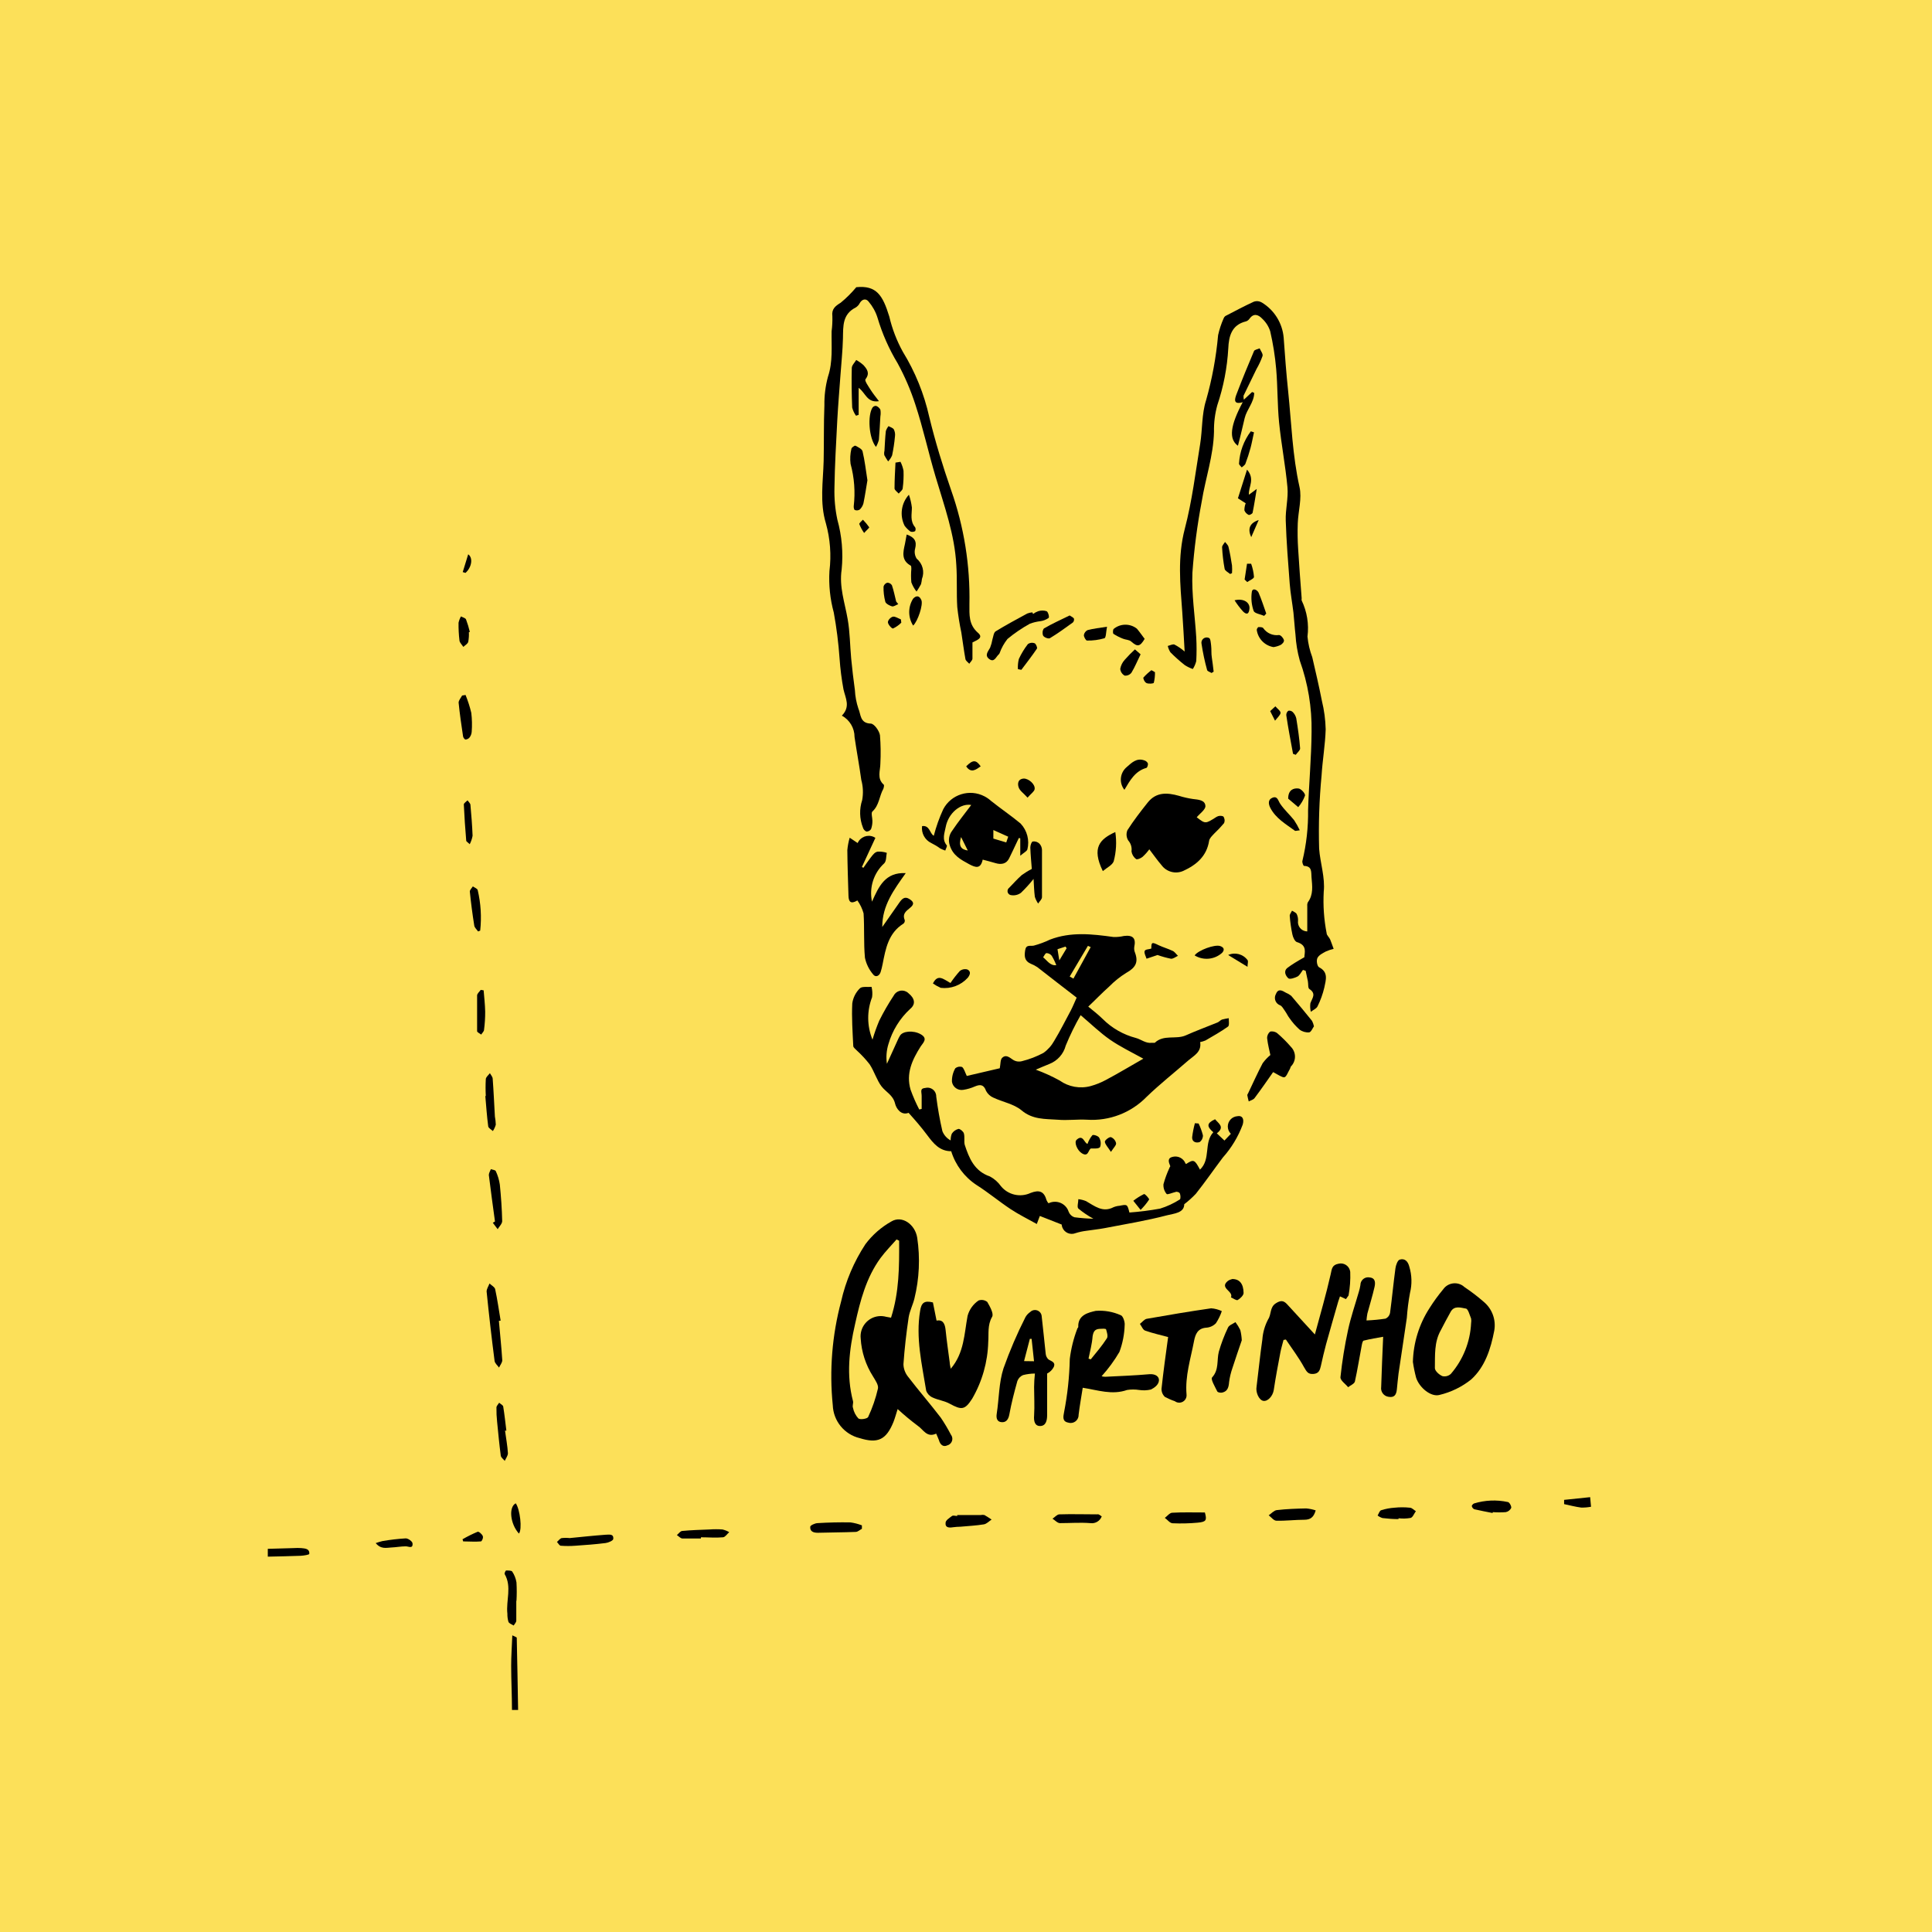 <?xml version="1.0" encoding="UTF-8"?>
<svg width="100px" height="100px" viewBox="0 0 100 100" version="1.1" xmlns="http://www.w3.org/2000/svg" xmlns:xlink="http://www.w3.org/1999/xlink">
    <!-- Generator: Sketch 59 (86127) - https://sketch.com -->
    <title>quartinho</title>
    <desc>Created with Sketch.</desc>
    <g id="Logos" stroke="none" stroke-width="1" fill="none" fill-rule="evenodd">
        <g transform="translate(0, -100)" id="quartinho">
            <g transform="translate(0, 100)">
                <rect id="Area" fill="#FCE059" x="0" y="0" width="100" height="100"></rect>
                <path d="M26.5,88.508 C26.5,87.743 26.458,86.982 26.458,86.218 C26.458,85.715 26.496,85.212 26.517,84.646 C26.65,84.713 26.747,84.741 26.747,84.769 C26.775,86.015 26.796,87.261 26.817,88.508 L26.5,88.508 Z" id="Fill-67" fill="#000000"></path>
                <path d="M13.861,80.167 L15.202,80.129 C15.333,80.12 15.465,80.12 15.597,80.129 C15.792,80.15 16.033,80.157 16.008,80.429 C16.008,80.474 15.719,80.52 15.562,80.527 C14.996,80.551 14.427,80.558 13.861,80.572 L13.861,80.167 Z" id="Fill-69" fill="#000000"></path>
                <path d="M55.208,49.082 L55.152,48.994 L54.736,49.131 L54.83,49.71 L55.208,49.082 Z M54.673,49.958 C54.609,49.788 54.53,49.625 54.436,49.469 C54.371,49.385 54.273,49.336 54.167,49.333 C54.104,49.333 54.048,49.473 53.993,49.55 C54.202,49.717 54.359,49.996 54.673,49.958 L54.673,49.958 Z M56.454,49.022 L56.311,48.956 L55.368,50.545 L55.56,50.653 L56.454,49.022 Z M59.18,54.797 C58.542,54.448 57.966,54.168 57.452,53.812 C56.939,53.456 56.471,52.999 55.934,52.545 C55.642,53.052 55.385,53.578 55.162,54.12 C55.049,54.556 54.731,54.911 54.31,55.073 C54.097,55.153 53.891,55.251 53.612,55.366 C54.038,55.521 54.451,55.709 54.848,55.928 C55.315,56.259 55.905,56.364 56.457,56.214 C56.73,56.138 56.994,56.032 57.243,55.897 C57.91,55.544 58.549,55.153 59.18,54.797 L59.18,54.797 Z M62.12,53.938 C62.204,54.448 61.802,54.636 61.516,54.881 C60.793,55.513 60.036,56.109 59.348,56.773 C58.542,57.6 57.414,58.033 56.262,57.956 C55.756,57.928 55.242,58.002 54.736,57.956 C54.094,57.911 53.451,57.956 52.875,57.471 C52.484,57.143 51.905,57.042 51.42,56.815 C51.257,56.746 51.122,56.622 51.039,56.466 C50.924,56.137 50.742,56.116 50.466,56.232 C50.273,56.318 50.068,56.378 49.859,56.41 C49.584,56.458 49.321,56.273 49.274,55.998 C49.273,55.995 49.273,55.993 49.273,55.991 C49.264,55.746 49.325,55.504 49.447,55.293 C49.545,55.213 49.676,55.189 49.796,55.226 C49.904,55.314 49.943,55.492 50.041,55.691 L51.748,55.293 C51.793,55.069 51.772,54.849 51.873,54.751 C52.055,54.577 52.223,54.706 52.425,54.849 C52.564,54.942 52.735,54.97 52.896,54.926 C53.284,54.83 53.658,54.686 54.01,54.497 C54.242,54.332 54.432,54.117 54.569,53.868 C54.876,53.362 55.145,52.821 55.42,52.311 C55.536,52.091 55.626,51.857 55.728,51.637 C55.029,51.096 54.366,50.59 53.692,50.059 C53.583,49.986 53.466,49.926 53.343,49.878 C53.019,49.735 53.015,49.48 53.064,49.179 C53.113,48.879 53.315,48.981 53.507,48.946 C53.796,48.868 54.076,48.764 54.345,48.635 C55.427,48.219 56.527,48.345 57.634,48.499 C57.814,48.505 57.995,48.488 58.172,48.446 C58.643,48.387 58.807,48.562 58.709,49.015 C58.696,49.115 58.709,49.216 58.748,49.309 C58.933,49.808 58.779,50.084 58.294,50.356 C57.976,50.553 57.683,50.788 57.421,51.054 C57.03,51.403 56.66,51.791 56.328,52.102 C56.538,52.28 56.824,52.493 57.075,52.741 C57.55,53.216 58.143,53.555 58.793,53.725 C59.062,53.795 59.299,54.015 59.613,53.976 L59.77,53.976 C60.231,53.53 60.867,53.819 61.38,53.589 C61.893,53.358 62.476,53.145 63.021,52.922 C63.105,52.887 63.167,52.803 63.251,52.772 C63.366,52.742 63.483,52.718 63.6,52.702 C63.6,52.852 63.639,53.079 63.562,53.135 C63.192,53.4 62.79,53.624 62.396,53.854 C62.307,53.891 62.214,53.919 62.12,53.938 L62.12,53.938 Z" id="Fill-71" fill="#000000"></path>
                <path d="M61.317,33.724 C61.275,33.026 61.244,32.359 61.195,31.696 C61.087,30.25 60.944,28.826 61.324,27.374 C61.705,25.921 61.879,24.451 62.12,22.982 C62.242,22.228 62.197,21.428 62.427,20.716 C62.739,19.615 62.947,18.487 63.049,17.347 C63.114,17.052 63.209,16.764 63.331,16.488 C63.348,16.437 63.38,16.392 63.422,16.359 C63.915,16.104 64.403,15.842 64.906,15.612 C65.041,15.567 65.189,15.584 65.311,15.657 C65.956,16.047 66.376,16.722 66.442,17.473 C66.508,18.401 66.578,19.33 66.676,20.265 C66.847,21.917 66.896,23.575 67.263,25.209 C67.395,25.795 67.196,26.455 67.172,27.087 C67.156,27.534 67.163,27.982 67.193,28.428 C67.242,29.273 67.311,30.121 67.374,30.966 C67.367,31.004 67.367,31.043 67.374,31.081 C67.653,31.662 67.757,32.31 67.675,32.949 C67.709,33.313 67.793,33.672 67.922,34.014 C68.097,34.768 68.272,35.518 68.422,36.28 C68.54,36.761 68.605,37.254 68.617,37.749 C68.593,38.549 68.453,39.345 68.404,40.141 C68.284,41.398 68.242,42.662 68.278,43.925 C68.331,44.662 68.596,45.416 68.516,46.163 C68.478,46.879 68.528,47.596 68.666,48.3 C68.666,48.411 68.799,48.509 68.848,48.624 C68.896,48.74 68.97,48.949 69.029,49.113 C68.893,49.145 68.759,49.189 68.631,49.246 C68.471,49.333 68.282,49.424 68.198,49.57 C68.114,49.717 68.181,50.017 68.275,50.066 C68.774,50.321 68.624,50.73 68.547,51.114 C68.468,51.449 68.351,51.775 68.198,52.084 C68.142,52.21 67.964,52.276 67.849,52.37 C67.813,52.225 67.805,52.075 67.825,51.927 C67.919,51.665 68.146,51.435 67.772,51.19 C67.692,51.141 67.723,50.925 67.695,50.785 C67.668,50.646 67.619,50.436 67.58,50.248 L67.441,50.202 C67.343,50.325 67.273,50.489 67.147,50.551 C67.022,50.614 66.756,50.705 66.683,50.635 C66.547,50.513 66.418,50.265 66.641,50.094 C66.865,49.923 67.161,49.745 67.514,49.546 C67.514,49.326 67.685,48.928 67.133,48.764 C67.022,48.733 66.927,48.52 66.896,48.376 C66.827,48.054 66.78,47.728 66.756,47.399 C66.756,47.315 66.833,47.224 66.875,47.137 C66.959,47.193 67.074,47.231 67.116,47.308 C67.169,47.417 67.193,47.537 67.186,47.657 C67.149,47.923 67.334,48.168 67.6,48.204 C67.621,48.207 67.643,48.209 67.664,48.209 L67.664,46.889 C67.657,46.825 67.668,46.759 67.695,46.701 C67.989,46.303 67.922,45.859 67.884,45.412 C67.86,45.14 67.926,44.833 67.496,44.819 C67.462,44.819 67.388,44.634 67.413,44.557 C67.62,43.697 67.719,42.814 67.706,41.928 C67.748,40.577 67.877,39.226 67.887,37.875 C67.908,36.621 67.701,35.373 67.277,34.192 C67.154,33.751 67.079,33.298 67.053,32.841 C67.008,32.464 66.99,32.083 66.948,31.706 C66.889,31.21 66.795,30.718 66.756,30.219 C66.673,29.13 66.585,28.04 66.55,26.948 C66.529,26.372 66.69,25.789 66.638,25.219 C66.536,24.095 66.316,22.985 66.205,21.864 C66.114,20.946 66.135,20.018 66.055,19.099 C65.998,18.444 65.895,17.793 65.747,17.151 C65.668,16.9 65.525,16.674 65.332,16.495 C65.14,16.293 64.896,16.188 64.676,16.495 C64.632,16.561 64.566,16.611 64.491,16.635 C63.74,16.816 63.604,17.413 63.576,18.031 C63.519,19.033 63.328,20.023 63.007,20.974 C62.885,21.42 62.827,21.881 62.836,22.343 C62.808,23.586 62.396,24.752 62.2,25.963 C61.969,27.179 61.808,28.408 61.719,29.643 C61.673,30.753 61.851,31.874 61.918,32.994 C61.94,33.401 61.94,33.81 61.918,34.216 C61.882,34.363 61.822,34.502 61.74,34.628 C61.595,34.578 61.457,34.511 61.328,34.429 C61.065,34.223 60.815,34 60.58,33.762 C60.516,33.662 60.47,33.551 60.444,33.434 C60.563,33.406 60.703,33.326 60.793,33.364 C60.982,33.463 61.157,33.584 61.317,33.724" id="Fill-73" fill="#000000"></path>
                <path d="M62.801,58.606 C62.452,58.305 62.452,58.134 62.892,57.932 C63.073,58.155 63.415,58.333 62.982,58.661 L63.377,59.035 L63.709,58.686 C63.499,58.478 63.498,58.14 63.706,57.93 C63.795,57.841 63.914,57.786 64.04,57.775 C64.295,57.722 64.41,57.904 64.323,58.208 C64.089,58.836 63.74,59.415 63.293,59.915 C62.825,60.536 62.385,61.175 61.897,61.79 C61.711,61.986 61.51,62.167 61.296,62.331 C61.296,62.788 60.755,62.812 60.406,62.903 C59.341,63.183 58.248,63.361 57.163,63.57 C56.852,63.629 56.538,63.657 56.227,63.706 C56.037,63.729 55.85,63.77 55.668,63.828 C55.4,63.936 55.095,63.804 54.988,63.536 C54.968,63.486 54.956,63.435 54.953,63.382 L53.822,62.938 L53.664,63.354 C53.197,63.092 52.732,62.865 52.306,62.582 C51.706,62.184 51.147,61.716 50.54,61.332 C49.916,60.919 49.454,60.302 49.234,59.587 C48.634,59.587 48.312,59.182 47.991,58.752 C47.67,58.323 47.377,57.988 47.028,57.6 C46.647,57.75 46.392,57.384 46.329,57.122 C46.225,56.682 45.865,56.532 45.631,56.235 C45.397,55.938 45.251,55.453 45.013,55.09 C44.813,54.833 44.591,54.594 44.35,54.374 C44.284,54.301 44.168,54.224 44.165,54.144 C44.13,53.411 44.078,52.674 44.113,51.941 C44.153,51.645 44.291,51.369 44.504,51.159 C44.612,51.044 44.902,51.1 45.111,51.079 C45.154,51.255 45.164,51.437 45.139,51.616 C44.865,52.324 44.872,53.11 45.16,53.812 C45.258,53.479 45.374,53.151 45.509,52.831 C45.731,52.385 45.981,51.952 46.256,51.536 C46.376,51.299 46.666,51.204 46.903,51.324 C46.951,51.347 46.994,51.379 47.031,51.417 C47.345,51.672 47.412,51.972 47.111,52.22 C46.575,52.714 46.185,53.346 45.984,54.046 C45.883,54.375 45.856,54.722 45.907,55.062 L46.501,53.756 C46.521,53.707 46.553,53.666 46.577,53.617 C46.71,53.365 47.276,53.316 47.656,53.533 C48.037,53.749 47.792,53.962 47.656,54.161 C47.213,54.86 46.888,55.558 47.129,56.396 C47.256,56.749 47.406,57.093 47.579,57.426 L47.705,57.398 L47.705,56.731 C47.705,56.511 47.597,56.336 47.893,56.312 C48.134,56.248 48.381,56.392 48.444,56.632 C48.455,56.672 48.46,56.714 48.459,56.755 C48.536,57.356 48.641,57.956 48.777,58.546 C48.858,58.753 49.01,58.924 49.206,59.028 C49.203,58.909 49.223,58.79 49.266,58.679 C49.346,58.555 49.471,58.467 49.615,58.431 C49.698,58.431 49.863,58.564 49.89,58.665 C49.943,58.85 49.89,59.066 49.932,59.248 C50.159,59.946 50.432,60.617 51.235,60.892 C51.464,61.013 51.661,61.187 51.811,61.399 C52.181,61.85 52.81,61.993 53.34,61.748 C53.783,61.577 54.038,61.65 54.171,62.125 C54.195,62.183 54.229,62.236 54.272,62.282 C54.641,62.098 55.09,62.249 55.273,62.618 C55.292,62.655 55.307,62.693 55.319,62.732 C55.372,62.862 55.479,62.962 55.612,63.005 C55.938,63.048 56.265,63.074 56.594,63.081 C56.318,62.931 56.057,62.755 55.815,62.554 C55.735,62.477 55.815,62.236 55.815,62.069 C55.951,62.084 56.086,62.118 56.213,62.17 C56.656,62.421 57.072,62.781 57.637,62.484 C57.735,62.444 57.839,62.419 57.945,62.411 C58.35,62.331 58.35,62.331 58.458,62.76 C58.99,62.721 59.521,62.653 60.046,62.558 C60.407,62.446 60.751,62.286 61.069,62.083 C61.115,62.058 61.108,61.856 61.069,61.772 C61.031,61.688 60.898,61.688 60.888,61.685 C60.668,61.737 60.427,61.849 60.385,61.8 C60.266,61.66 60.207,61.478 60.221,61.294 C60.299,61.009 60.4,60.731 60.525,60.463 C60.525,60.428 60.58,60.383 60.573,60.359 C60.49,60.152 60.402,59.936 60.717,59.873 C60.989,59.815 61.262,59.963 61.362,60.222 L61.39,60.25 C61.785,59.995 61.834,60.016 62.11,60.54 C62.686,59.999 62.295,59.147 62.801,58.606" id="Fill-75" fill="#000000"></path>
                <path d="M43.575,37.041 C44.032,36.573 43.763,36.143 43.659,35.683 C43.561,35.154 43.493,34.62 43.456,34.084 C43.4,33.285 43.3,32.49 43.156,31.703 C42.965,31.004 42.89,30.279 42.932,29.555 C43.034,28.727 42.971,27.887 42.747,27.084 C42.423,26.015 42.604,24.937 42.632,23.861 C42.653,22.901 42.632,21.938 42.671,20.978 C42.663,20.478 42.725,19.98 42.856,19.497 C43.117,18.715 43.03,17.933 43.044,17.148 C43.078,16.889 43.091,16.627 43.083,16.366 C43.037,15.989 43.236,15.842 43.515,15.668 C43.809,15.426 44.079,15.158 44.322,14.865 C45.369,14.76 45.69,15.284 46.029,16.383 C46.178,17.019 46.413,17.63 46.727,18.202 C47.37,19.246 47.833,20.389 48.099,21.585 C48.41,22.863 48.798,24.127 49.231,25.373 C49.899,27.27 50.22,29.273 50.177,31.284 C50.177,31.818 50.131,32.331 50.627,32.76 C50.934,33.029 50.526,33.144 50.334,33.253 L50.334,34.087 C50.334,34.181 50.225,34.265 50.17,34.356 C50.1,34.276 49.988,34.206 49.971,34.115 C49.887,33.658 49.831,33.193 49.758,32.736 C49.666,32.302 49.596,31.864 49.548,31.423 C49.503,30.701 49.548,29.974 49.499,29.252 C49.416,27.667 48.874,26.187 48.428,24.682 C48.057,23.442 47.785,22.175 47.38,20.943 C47.142,20.205 46.836,19.491 46.465,18.81 C46.016,18.068 45.664,17.271 45.418,16.439 C45.322,16.134 45.165,15.852 44.957,15.608 C44.825,15.441 44.629,15.472 44.503,15.685 C44.456,15.78 44.383,15.859 44.294,15.915 C43.596,16.265 43.645,16.883 43.631,17.514 C43.617,18.146 43.543,18.82 43.498,19.473 C43.442,20.234 43.379,20.992 43.337,21.756 C43.278,22.915 43.208,24.074 43.191,25.247 C43.176,25.801 43.226,26.354 43.341,26.895 C43.575,27.735 43.651,28.611 43.564,29.479 C43.428,30.376 43.728,31.193 43.875,32.045 C43.994,32.715 43.994,33.406 44.057,34.087 C44.109,34.632 44.175,35.176 44.249,35.717 C44.265,36.044 44.326,36.367 44.43,36.678 C44.563,36.967 44.5,37.435 45.069,37.453 C45.244,37.453 45.512,37.826 45.547,38.057 C45.586,38.542 45.593,39.03 45.568,39.516 C45.568,39.886 45.376,40.294 45.743,40.616 C45.774,40.643 45.743,40.769 45.722,40.829 C45.509,41.206 45.512,41.68 45.156,42.002 C45.076,42.075 45.156,42.323 45.156,42.49 C45.158,42.634 45.135,42.777 45.086,42.913 C45.034,42.995 44.943,43.044 44.846,43.042 C44.757,43.003 44.69,42.926 44.664,42.832 C44.487,42.379 44.473,41.878 44.626,41.415 C44.69,41.067 44.674,40.709 44.58,40.368 C44.479,39.624 44.339,38.887 44.231,38.147 C44.231,37.686 43.98,37.262 43.575,37.041" id="Fill-77" fill="#000000"></path>
                <path d="M46.539,64.219 L46.406,64.153 C46.127,64.474 45.823,64.778 45.572,65.12 C44.832,66.136 44.524,67.33 44.259,68.531 C43.955,69.854 43.798,71.181 44.151,72.522 C44.179,72.63 44.106,72.762 44.151,72.871 C44.191,73.076 44.288,73.265 44.43,73.419 C44.531,73.496 44.895,73.436 44.936,73.342 C45.157,72.87 45.327,72.376 45.443,71.869 C45.481,71.687 45.303,71.439 45.188,71.244 C44.81,70.653 44.59,69.975 44.549,69.275 C44.49,68.699 44.908,68.185 45.483,68.125 C45.613,68.112 45.743,68.123 45.869,68.158 L46.12,68.203 C46.546,66.88 46.546,65.55 46.539,64.219 M48.456,74.204 C47.97,74.431 47.789,73.988 47.509,73.803 C47.146,73.531 46.796,73.241 46.462,72.933 C46.375,73.206 46.322,73.408 46.246,73.6 C45.869,74.529 45.432,74.728 44.5,74.438 C43.704,74.248 43.133,73.549 43.104,72.731 C42.922,70.93 43.069,69.111 43.536,67.362 C43.774,66.307 44.199,65.304 44.793,64.401 C45.155,63.917 45.614,63.515 46.141,63.221 C46.689,62.893 47.366,63.371 47.475,64.066 C47.632,65.113 47.583,66.18 47.331,67.208 C47.251,67.54 47.084,67.854 47.031,68.189 C46.912,68.992 46.818,69.802 46.762,70.612 C46.768,70.847 46.852,71.074 47,71.258 C47.551,71.977 48.141,72.654 48.696,73.38 C48.888,73.663 49.063,73.957 49.22,74.26 C49.338,74.413 49.31,74.632 49.158,74.75 C49.12,74.779 49.077,74.8 49.032,74.812 C48.815,74.916 48.662,74.77 48.599,74.543 C48.567,74.445 48.515,74.351 48.456,74.204" id="Fill-79" fill="#000000"></path>
                <path d="M48.288,67.414 L48.476,68.353 C48.798,68.294 48.909,68.503 48.944,68.838 C49,69.4 49.084,69.959 49.157,70.521 C49.157,70.619 49.189,70.717 49.21,70.846 C49.908,70.032 49.908,69.037 50.082,68.109 C50.17,67.784 50.372,67.501 50.651,67.313 C50.805,67.258 50.975,67.287 51.102,67.389 C51.238,67.627 51.451,68 51.35,68.161 C51.102,68.594 51.186,69.034 51.151,69.463 C51.124,70.495 50.838,71.503 50.32,72.396 C49.943,72.982 49.775,72.993 49.161,72.658 C48.885,72.504 48.546,72.466 48.26,72.329 C48.111,72.26 47.995,72.135 47.939,71.98 C47.719,70.612 47.391,69.257 47.625,67.85 C47.687,67.452 47.824,67.295 48.288,67.414" id="Fill-81" fill="#000000"></path>
                <path d="M59.488,43.96 C59.385,44.102 59.268,44.233 59.138,44.351 C59.051,44.425 58.856,44.508 58.807,44.466 C58.676,44.371 58.59,44.228 58.566,44.068 C58.596,43.865 58.535,43.657 58.398,43.503 C58.298,43.342 58.282,43.143 58.356,42.969 C58.674,42.473 59.034,42.005 59.404,41.541 C59.844,40.986 60.416,41.021 61.024,41.192 C61.26,41.266 61.502,41.321 61.746,41.356 C62.026,41.391 62.382,41.405 62.392,41.726 C62.392,41.911 62.102,42.11 61.942,42.302 C62.392,42.651 62.389,42.651 62.968,42.281 C63.074,42.218 63.204,42.209 63.317,42.257 C63.392,42.357 63.407,42.491 63.356,42.606 C63.197,42.796 63.027,42.977 62.846,43.147 C62.745,43.258 62.605,43.384 62.584,43.517 C62.459,44.316 61.931,44.763 61.254,45.074 C60.852,45.258 60.375,45.132 60.116,44.774 C59.907,44.536 59.715,44.253 59.488,43.96" id="Fill-83" fill="#000000"></path>
                <path d="M76.144,68.486 C76.158,68.407 76.158,68.327 76.144,68.248 C76.067,68.063 75.99,67.749 75.875,67.732 C75.62,67.69 75.278,67.561 75.09,67.892 C74.901,68.224 74.741,68.538 74.576,68.852 C74.227,69.47 74.28,70.151 74.269,70.814 C74.269,70.958 74.496,71.164 74.664,71.23 C74.819,71.264 74.981,71.22 75.097,71.111 C75.73,70.378 76.098,69.453 76.144,68.486 M73.131,70.493 C73.156,69.5 73.455,68.533 73.997,67.7 C74.208,67.365 74.441,67.044 74.695,66.74 C74.926,66.405 75.385,66.322 75.72,66.553 C75.751,66.574 75.781,66.598 75.809,66.625 C76.158,66.858 76.491,67.113 76.807,67.39 C77.239,67.754 77.442,68.321 77.342,68.877 C77.16,69.823 76.863,70.755 76.144,71.404 C75.665,71.786 75.109,72.057 74.514,72.2 C74.067,72.326 73.466,71.823 73.299,71.314 C73.227,71.044 73.171,70.77 73.131,70.493" id="Fill-85" fill="#000000"></path>
                <path d="M69.664,67.243 L69.357,67.1 C69.326,67.201 69.291,67.285 69.266,67.369 C69.057,68.105 68.84,68.838 68.638,69.575 C68.537,69.945 68.453,70.322 68.369,70.696 C68.32,70.909 68.268,71.094 67.985,71.115 C67.702,71.136 67.636,71.003 67.496,70.765 C67.224,70.266 66.875,69.809 66.557,69.334 L66.435,69.355 C66.383,69.561 66.32,69.764 66.278,69.973 C66.152,70.633 66.027,71.293 65.929,71.952 C65.876,72.267 65.618,72.549 65.388,72.508 C65.157,72.466 64.986,72.054 65.039,71.778 C65.143,70.964 65.22,70.144 65.339,69.334 C65.365,68.968 65.468,68.611 65.639,68.287 C65.817,68.021 65.712,67.665 66.041,67.456 C66.292,67.295 66.442,67.316 66.617,67.505 L68.058,69.072 C68.341,68.025 68.641,66.995 68.875,65.958 C68.938,65.672 68.942,65.473 69.284,65.41 C69.546,65.345 69.811,65.505 69.876,65.767 C69.882,65.789 69.885,65.813 69.888,65.836 C69.904,66.244 69.874,66.653 69.801,67.054 C69.759,67.117 69.72,67.17 69.664,67.243" id="Fill-87" fill="#000000"></path>
                <path d="M70.729,68.346 C71.06,68.333 71.39,68.302 71.717,68.252 C71.836,68.198 71.922,68.09 71.948,67.962 C72.052,67.194 72.122,66.423 72.227,65.654 C72.248,65.487 72.339,65.229 72.45,65.197 C72.705,65.12 72.873,65.277 72.946,65.564 C73.08,66.005 73.092,66.474 72.981,66.922 C72.901,67.349 72.847,67.78 72.817,68.213 C72.681,69.174 72.527,70.134 72.388,71.094 C72.349,71.37 72.332,71.649 72.3,71.925 C72.269,72.2 72.168,72.351 71.867,72.298 C71.623,72.263 71.453,72.036 71.489,71.792 L71.49,71.781 C71.515,70.94 71.553,70.099 71.592,69.191 C71.284,69.247 70.932,69.303 70.586,69.39 C70.53,69.39 70.495,69.568 70.478,69.666 C70.359,70.28 70.265,70.898 70.129,71.506 C70.101,71.628 69.895,71.705 69.78,71.802 C69.64,71.628 69.368,71.453 69.382,71.279 C69.469,70.458 69.601,69.642 69.776,68.835 C69.919,68.168 70.146,67.519 70.335,66.859 C70.37,66.745 70.397,66.628 70.415,66.51 C70.417,66.288 70.598,66.11 70.82,66.112 C70.849,66.112 70.879,66.116 70.907,66.122 C71.204,66.157 71.19,66.416 71.145,66.615 C71.04,67.079 70.897,67.533 70.775,67.99 C70.753,68.108 70.738,68.227 70.729,68.346" id="Fill-89" fill="#000000"></path>
                <path d="M49.744,43.325 C49.611,43.775 49.723,43.964 50.093,44.023 L49.744,43.325 Z M51.416,42.962 L51.416,43.405 L52.083,43.604 L52.184,43.307 L51.416,42.962 Z M50.271,41.666 C49.733,41.565 49.087,42.071 48.948,42.812 C48.892,43.115 48.745,43.447 49.004,43.754 C49.038,43.793 48.955,43.932 48.927,44.026 C48.837,43.995 48.75,43.958 48.665,43.915 C48.519,43.808 48.363,43.715 48.201,43.635 C47.87,43.476 47.679,43.123 47.726,42.759 C48.127,42.7 48.124,43.154 48.333,43.258 C48.455,42.787 48.618,42.328 48.822,41.886 C49.229,41.112 50.188,40.814 50.962,41.221 C51.083,41.284 51.194,41.362 51.294,41.453 C51.796,41.855 52.341,42.222 52.826,42.626 C53.165,42.985 53.297,43.492 53.176,43.971 C53.13,44.072 52.997,44.131 52.809,44.292 L52.809,43.391 L52.736,43.374 C52.701,43.443 52.669,43.517 52.634,43.587 C52.502,43.869 52.369,44.152 52.229,44.435 C52.09,44.718 51.821,44.763 51.531,44.676 C51.318,44.613 51.105,44.557 50.864,44.494 C50.756,44.994 50.494,44.906 50.166,44.732 C49.73,44.494 49.318,44.281 49.157,43.744 C49.074,43.49 49.121,43.212 49.283,43 C49.594,42.536 49.95,42.096 50.271,41.666 L50.271,41.666 Z" id="Fill-91" fill="#000000"></path>
                <path d="M56.342,70.322 L56.457,70.36 C56.74,70.011 57.04,69.662 57.292,69.271 C57.362,69.166 57.292,68.946 57.25,68.807 C57.229,68.758 57.023,68.775 56.901,68.782 C56.663,68.8 56.59,68.933 56.552,69.173 C56.524,69.561 56.419,69.941 56.342,70.322 M56.042,71.83 C55.969,72.305 55.885,72.755 55.829,73.227 C55.837,73.454 55.66,73.645 55.432,73.653 C55.382,73.655 55.332,73.648 55.284,73.632 C54.977,73.572 55.033,73.324 55.075,73.101 C55.253,72.191 55.352,71.267 55.372,70.339 C55.437,69.808 55.566,69.287 55.756,68.786 C55.756,68.751 55.811,68.716 55.811,68.685 C55.78,68.053 56.353,67.934 56.716,67.85 C57.161,67.816 57.607,67.894 58.014,68.077 C58.126,68.112 58.231,68.426 58.213,68.58 C58.2,69.057 58.108,69.529 57.941,69.976 C57.678,70.426 57.369,70.847 57.019,71.233 C57.086,71.255 57.156,71.264 57.225,71.261 C57.983,71.223 58.744,71.195 59.502,71.128 C59.784,71.108 60.001,71.233 59.987,71.453 C59.973,71.673 59.753,71.834 59.571,71.921 C59.372,71.968 59.166,71.976 58.964,71.945 C58.756,71.912 58.544,71.912 58.336,71.945 C57.561,72.218 56.827,71.952 56.042,71.83" id="Fill-93" fill="#000000"></path>
                <path d="M45.666,47.982 L46.56,46.704 C46.682,46.533 46.822,46.383 47.052,46.523 C47.282,46.662 47.352,46.788 47.111,46.984 C46.871,47.179 46.696,47.315 46.832,47.636 C46.838,47.701 46.812,47.765 46.762,47.807 C45.98,48.296 45.841,49.106 45.684,49.902 C45.657,50.044 45.622,50.184 45.579,50.321 C45.502,50.538 45.306,50.597 45.188,50.429 C44.979,50.183 44.834,49.887 44.769,49.571 C44.699,48.809 44.748,48.041 44.699,47.277 C44.632,47.036 44.523,46.809 44.378,46.607 C44.029,46.816 43.924,46.669 43.917,46.362 C43.893,45.577 43.865,44.791 43.858,44.002 C43.877,43.785 43.918,43.569 43.98,43.36 L44.392,43.636 C44.531,43.32 44.899,43.176 45.215,43.315 C45.248,43.329 45.28,43.347 45.31,43.367 L44.612,44.875 L44.689,44.917 C44.814,44.739 44.929,44.568 45.066,44.39 C45.202,44.212 45.279,44.117 45.415,44.082 C45.579,44.07 45.744,44.09 45.9,44.142 C45.862,44.327 45.883,44.557 45.774,44.679 C45.222,45.181 44.979,45.939 45.135,46.669 C45.485,45.887 45.816,45.137 46.881,45.193 C46.284,46.037 45.659,46.858 45.666,47.982" id="Fill-95" fill="#000000"></path>
                <path d="M53.521,70.458 L53.396,69.299 L53.305,69.299 L53.005,70.451 L53.521,70.458 Z M53.567,71.094 C53.359,71.096 53.153,71.123 52.952,71.174 C52.816,71.232 52.71,71.343 52.659,71.481 C52.498,72.054 52.348,72.633 52.24,73.227 C52.191,73.485 52.065,73.632 51.838,73.611 C51.612,73.59 51.552,73.415 51.591,73.171 C51.713,72.389 51.699,71.572 51.94,70.828 C52.263,69.918 52.644,69.029 53.081,68.168 C53.142,68.065 53.224,67.977 53.322,67.91 C53.458,67.773 53.679,67.772 53.816,67.907 C53.879,67.97 53.916,68.055 53.919,68.144 C53.996,68.782 54.052,69.425 54.125,70.067 C54.134,70.177 54.183,70.28 54.261,70.357 C54.408,70.462 54.645,70.493 54.548,70.745 C54.473,70.896 54.35,71.019 54.199,71.094 L54.199,73.248 C54.199,73.524 54.136,73.799 53.849,73.81 C53.563,73.82 53.5,73.562 53.525,73.265 C53.556,72.776 53.525,72.284 53.525,71.792 C53.527,71.559 53.541,71.325 53.567,71.094 L53.567,71.094 Z" id="Fill-97" fill="#000000"></path>
                <path d="M60.462,69.205 C60.088,69.104 59.673,69.013 59.275,68.873 C59.159,68.835 59.093,68.653 59.002,68.524 C59.121,68.433 59.229,68.287 59.351,68.262 C60.462,68.067 61.572,67.878 62.689,67.718 C62.88,67.731 63.067,67.781 63.241,67.864 C63.167,68.085 63.064,68.295 62.937,68.489 C62.807,68.624 62.631,68.706 62.445,68.72 C61.987,68.748 61.869,69.069 61.802,69.418 C61.628,70.333 61.334,71.226 61.415,72.176 C61.44,72.384 61.291,72.574 61.083,72.599 C60.985,72.611 60.886,72.585 60.807,72.525 C60.63,72.465 60.459,72.39 60.294,72.302 C60.18,72.194 60.116,72.043 60.12,71.886 C60.214,70.996 60.339,70.109 60.462,69.205" id="Fill-99" fill="#000000"></path>
                <path d="M65.897,55.492 C65.608,55.903 65.283,56.375 64.937,56.836 C64.874,56.923 64.738,56.954 64.634,57.01 C64.609,56.905 64.578,56.797 64.56,56.686 C64.56,56.654 64.588,56.616 64.606,56.581 C64.854,56.061 65.091,55.533 65.356,55.031 C65.471,54.874 65.605,54.732 65.754,54.608 C65.712,54.402 65.625,54.078 65.587,53.746 C65.579,53.612 65.637,53.482 65.74,53.397 C65.874,53.365 66.016,53.399 66.121,53.488 C66.371,53.703 66.604,53.936 66.819,54.186 C67.097,54.466 67.097,54.918 66.819,55.198 C66.791,55.24 66.788,55.296 66.76,55.338 C66.665,55.492 66.582,55.75 66.47,55.76 C66.358,55.771 66.138,55.617 65.897,55.492" id="Fill-101" fill="#000000"></path>
                <path d="M64.274,69.373 C64.131,69.795 63.953,70.301 63.789,70.814 C63.708,71.048 63.65,71.289 63.618,71.534 C63.597,71.792 63.548,72.012 63.269,72.078 C63.188,72.099 63.031,72.078 63.003,72.015 C62.888,71.778 62.654,71.387 62.738,71.296 C63.108,70.891 62.972,70.402 63.087,69.963 C63.211,69.533 63.369,69.116 63.562,68.713 C63.621,68.587 63.817,68.524 63.946,68.433 C64.043,68.561 64.127,68.698 64.197,68.842 C64.24,69.016 64.266,69.193 64.274,69.373" id="Fill-103" fill="#000000"></path>
                <path d="M64.382,20.688 L64.808,20.29 L64.916,20.335 C64.916,20.817 64.532,21.191 64.424,21.641 C64.316,22.091 64.208,22.577 64.075,23.072 C63.586,22.723 63.681,22.025 64.323,20.817 C63.817,20.964 63.907,20.65 64.002,20.405 C64.288,19.655 64.592,18.911 64.906,18.174 C64.937,18.097 65.098,18.077 65.199,18.031 C65.255,18.164 65.381,18.314 65.349,18.426 C65.266,18.661 65.161,18.888 65.035,19.103 C64.808,19.564 64.585,20.021 64.365,20.482 C64.361,20.551 64.367,20.621 64.382,20.688" id="Fill-105" fill="#000000"></path>
                <path d="M53.472,31.779 C53.553,31.718 53.642,31.67 53.738,31.636 C53.879,31.59 54.032,31.59 54.174,31.636 C54.258,31.682 54.324,31.95 54.275,31.985 C54.148,32.075 54.001,32.133 53.846,32.153 C53.662,32.175 53.482,32.218 53.308,32.282 C52.898,32.508 52.509,32.772 52.149,33.071 C51.973,33.291 51.835,33.539 51.741,33.804 C51.731,33.83 51.716,33.852 51.695,33.871 C51.552,33.996 51.465,34.304 51.207,34.115 C50.948,33.926 51.137,33.727 51.248,33.525 C51.302,33.387 51.342,33.245 51.367,33.099 C51.413,32.956 51.43,32.75 51.531,32.68 C52.065,32.352 52.62,32.055 53.172,31.755 C53.256,31.723 53.344,31.703 53.434,31.696 L53.472,31.779 Z" id="Fill-107" fill="#000000"></path>
                <path d="M53.406,44.976 C53.385,44.679 53.343,44.278 53.329,43.869 C53.329,43.758 53.385,43.576 53.455,43.555 C53.583,43.536 53.713,43.579 53.804,43.67 C53.884,43.759 53.93,43.872 53.933,43.991 L53.933,46.435 C53.933,46.547 53.804,46.655 53.734,46.767 C53.66,46.66 53.602,46.542 53.563,46.418 C53.525,46.125 53.518,45.824 53.497,45.493 C53.296,45.747 53.078,45.987 52.844,46.212 C52.7,46.318 52.521,46.362 52.345,46.334 C52.227,46.324 52.14,46.221 52.15,46.104 C52.155,46.043 52.187,45.987 52.236,45.95 C52.449,45.73 52.655,45.5 52.882,45.297 C53.048,45.177 53.223,45.069 53.406,44.976" id="Fill-109" fill="#000000"></path>
                <path d="M44.898,24.86 C44.839,25.209 44.776,25.638 44.692,26.05 C44.659,26.174 44.592,26.286 44.5,26.375 C44.425,26.421 44.334,26.43 44.252,26.4 C44.21,26.4 44.179,26.263 44.189,26.197 C44.275,25.464 44.219,24.721 44.025,24.008 C43.992,23.75 44.007,23.489 44.067,23.237 C44.067,23.167 44.238,23.052 44.273,23.069 C44.416,23.142 44.622,23.24 44.647,23.366 C44.758,23.834 44.814,24.315 44.898,24.86" id="Fill-111" fill="#000000"></path>
                <path d="M44.444,20.074 L44.444,21.47 L44.308,21.519 C44.215,21.391 44.147,21.246 44.109,21.093 C44.081,20.412 44.071,19.728 44.088,19.047 C44.088,18.908 44.238,18.771 44.318,18.632 C44.452,18.707 44.577,18.796 44.692,18.897 C44.877,19.107 45.041,19.313 44.797,19.63 C44.741,19.707 44.954,20.004 45.066,20.182 C45.177,20.36 45.317,20.531 45.495,20.765 C44.874,20.863 44.807,20.339 44.444,20.074" id="Fill-113" fill="#000000"></path>
                <path d="M25.822,68.367 C25.881,69.048 25.955,69.725 25.997,70.406 C25.997,70.528 25.888,70.661 25.829,70.786 C25.749,70.671 25.613,70.563 25.599,70.437 C25.445,69.243 25.308,68.047 25.187,66.848 C25.187,66.716 25.284,66.572 25.337,66.433 C25.438,66.531 25.606,66.614 25.63,66.73 C25.745,67.267 25.822,67.812 25.913,68.356 L25.822,68.367 Z" id="Fill-115" fill="#000000"></path>
                <path d="M68.01,53.121 C67.94,53.219 67.863,53.421 67.762,53.435 C67.585,53.449 67.408,53.398 67.266,53.292 C67.074,53.121 66.903,52.928 66.756,52.716 C66.659,52.594 66.596,52.447 66.505,52.321 C66.414,52.196 66.365,52.084 66.261,52.035 C66.048,51.96 65.937,51.726 66.012,51.514 C66.021,51.49 66.031,51.467 66.044,51.445 C66.163,51.145 66.372,51.274 66.564,51.386 C66.661,51.425 66.751,51.478 66.833,51.543 C67.2,51.969 67.559,52.405 67.912,52.842 C67.956,52.93 67.989,53.024 68.01,53.121" id="Fill-117" fill="#000000"></path>
                <path d="M46.93,27.667 C47.335,27.807 47.461,28.016 47.37,28.383 C47.318,28.565 47.347,28.761 47.45,28.92 C47.758,29.174 47.866,29.597 47.719,29.968 C47.71,30.06 47.694,30.151 47.67,30.24 C47.6,30.371 47.523,30.498 47.44,30.62 C47.326,30.476 47.235,30.314 47.171,30.142 C47.15,29.91 47.15,29.676 47.171,29.444 C47.171,29.385 47.171,29.29 47.132,29.273 C46.64,29.001 46.745,28.575 46.839,28.159 C46.864,28.006 46.892,27.862 46.93,27.667" id="Fill-119" fill="#000000"></path>
                <path d="M57.082,45.088 C56.489,43.869 56.929,43.433 57.728,43.066 C57.805,43.573 57.776,44.09 57.644,44.585 C57.567,44.784 57.295,44.906 57.082,45.088" id="Fill-121" fill="#000000"></path>
                <path d="M68.1,78.177 C67.996,78.547 67.814,78.659 67.521,78.662 C67.036,78.662 66.55,78.725 66.065,78.711 C65.929,78.711 65.8,78.53 65.667,78.432 C65.807,78.338 65.939,78.181 66.086,78.163 C66.592,78.104 67.102,78.086 67.612,78.076 C67.778,78.091 67.942,78.125 68.1,78.177" id="Fill-123" fill="#000000"></path>
                <path d="M25.62,63.224 C25.512,62.425 25.4,61.622 25.302,60.819 C25.302,60.721 25.368,60.617 25.407,60.515 C25.494,60.547 25.637,60.557 25.662,60.617 C25.765,60.838 25.836,61.073 25.871,61.315 C25.934,61.943 25.979,62.572 25.993,63.204 C25.993,63.34 25.843,63.483 25.759,63.622 L25.508,63.291 L25.62,63.224 Z" id="Fill-125" fill="#000000"></path>
                <path d="M26.723,82.859 L26.723,83.885 C26.723,83.973 26.636,84.053 26.587,84.137 C26.496,84.077 26.356,84.035 26.318,83.948 C26.277,83.811 26.259,83.669 26.262,83.526 C26.185,82.845 26.503,82.129 26.122,81.476 C26.101,81.438 26.164,81.291 26.199,81.288 C26.304,81.288 26.471,81.288 26.51,81.34 C26.625,81.512 26.701,81.706 26.733,81.909 C26.751,82.226 26.751,82.543 26.733,82.859 L26.723,82.859 Z" id="Fill-127" fill="#000000"></path>
                <path d="M44.612,79.13 C44.507,79.186 44.402,79.287 44.298,79.291 C43.641,79.319 42.988,79.315 42.332,79.336 C42.095,79.336 41.92,79.266 41.938,79.026 C41.938,78.952 42.178,78.844 42.311,78.837 C42.88,78.802 43.449,78.788 44.022,78.799 C44.224,78.827 44.421,78.879 44.612,78.952 L44.612,79.13 Z" id="Fill-129" fill="#000000"></path>
                <path d="M26.14,74.047 C26.192,74.438 26.266,74.826 26.29,75.22 C26.29,75.346 26.185,75.482 26.126,75.615 C26.053,75.524 25.93,75.44 25.92,75.342 C25.843,74.759 25.787,74.169 25.731,73.597 C25.704,73.35 25.692,73.102 25.696,72.853 C25.696,72.769 25.787,72.689 25.836,72.605 C25.909,72.672 26.032,72.727 26.046,72.801 C26.115,73.216 26.157,73.635 26.21,74.054 L26.14,74.047 Z" id="Fill-131" fill="#000000"></path>
                <path d="M29.502,79.609 C30.113,79.549 30.727,79.483 31.342,79.438 C31.506,79.438 31.771,79.368 31.743,79.654 C31.743,79.741 31.492,79.849 31.345,79.867 C30.825,79.933 30.298,79.972 29.778,80.007 C29.529,80.026 29.279,80.026 29.03,80.007 C28.957,80.007 28.894,79.881 28.828,79.811 C28.908,79.745 28.978,79.637 29.069,79.612 C29.213,79.596 29.358,79.596 29.502,79.612 L29.502,79.609 Z" id="Fill-133" fill="#000000"></path>
                <path d="M49.545,78.418 L50.76,78.418 C50.824,78.404 50.891,78.404 50.955,78.418 C51.084,78.488 51.203,78.575 51.325,78.652 C51.193,78.739 51.07,78.875 50.927,78.9 C50.529,78.966 50.121,78.984 49.716,79.022 C49.585,79.024 49.455,79.034 49.325,79.05 C49.119,79.085 48.909,79.071 48.944,78.816 C48.944,78.69 49.143,78.568 49.276,78.467 C49.339,78.422 49.454,78.467 49.545,78.467 L49.545,78.418 Z" id="Fill-135" fill="#000000"></path>
                <path d="M57.026,78.488 C56.936,78.727 56.693,78.872 56.44,78.837 C55.92,78.795 55.393,78.837 54.865,78.837 C54.733,78.837 54.607,78.687 54.478,78.607 C54.597,78.53 54.708,78.39 54.827,78.383 C55.48,78.362 56.136,78.383 56.792,78.383 C56.869,78.355 56.943,78.439 57.026,78.488" id="Fill-137" fill="#000000"></path>
                <path d="M25.145,56.727 C25.129,56.439 25.129,56.15 25.145,55.862 C25.145,55.75 25.281,55.652 25.358,55.547 C25.407,55.642 25.494,55.729 25.501,55.827 C25.55,56.48 25.578,57.136 25.616,57.792 C25.643,57.932 25.658,58.073 25.662,58.215 C25.629,58.331 25.578,58.442 25.511,58.543 C25.428,58.463 25.281,58.389 25.27,58.298 C25.201,57.778 25.166,57.251 25.12,56.731 L25.145,56.727 Z" id="Fill-139" fill="#000000"></path>
                <path d="M36.278,79.633 L35.329,79.633 C35.227,79.633 35.133,79.518 35.035,79.455 C35.126,79.382 35.213,79.249 35.311,79.242 C35.783,79.197 36.254,79.183 36.729,79.165 C36.951,79.149 37.173,79.149 37.395,79.165 C37.518,79.194 37.636,79.241 37.745,79.305 C37.636,79.396 37.539,79.56 37.423,79.57 C37.046,79.605 36.662,79.57 36.282,79.57 L36.278,79.633 Z" id="Fill-141" fill="#000000"></path>
                <path d="M62.364,78.285 C62.476,78.687 62.438,78.774 61.991,78.813 C61.561,78.853 61.13,78.863 60.699,78.844 C60.556,78.844 60.427,78.662 60.291,78.565 C60.416,78.474 60.539,78.306 60.671,78.299 C61.216,78.268 61.764,78.285 62.364,78.285" id="Fill-143" fill="#000000"></path>
                <path d="M65.049,25.307 C64.969,25.778 64.913,26.159 64.836,26.532 C64.836,26.588 64.672,26.672 64.63,26.651 C64.531,26.604 64.452,26.522 64.41,26.42 C64.408,26.294 64.43,26.168 64.477,26.05 L64.075,25.792 L64.546,24.308 C64.979,24.808 64.606,25.209 64.644,25.607 L65.049,25.307 Z" id="Fill-145" fill="#000000"></path>
                <path d="M59.247,33.068 C59.002,33.48 58.873,33.49 58.549,33.204 C58.447,33.11 58.259,33.117 58.119,33.057 C57.949,32.991 57.787,32.908 57.634,32.809 C57.595,32.781 57.602,32.621 57.634,32.561 C57.981,32.267 58.488,32.258 58.845,32.54 C58.985,32.705 59.104,32.879 59.247,33.068" id="Fill-147" fill="#000000"></path>
                <path d="M77.258,78.313 C76.94,78.251 76.622,78.191 76.308,78.118 C76.242,78.086 76.195,78.025 76.179,77.954 C76.179,77.915 76.245,77.839 76.298,77.818 C76.864,77.646 77.465,77.62 78.043,77.744 C78.12,77.744 78.239,77.957 78.221,78.048 C78.167,78.162 78.062,78.244 77.938,78.268 C77.714,78.284 77.489,78.284 77.265,78.268 L77.258,78.313 Z" id="Fill-149" fill="#000000"></path>
                <path d="M72.381,78.628 C72.108,78.628 71.832,78.607 71.56,78.575 C71.468,78.547 71.382,78.502 71.305,78.443 C71.365,78.348 71.403,78.198 71.487,78.17 C71.713,78.097 71.948,78.053 72.185,78.038 C72.446,78.011 72.709,78.011 72.971,78.038 C73.079,78.038 73.18,78.156 73.285,78.219 C73.194,78.341 73.128,78.537 73.013,78.568 C72.809,78.604 72.6,78.61 72.395,78.586 L72.381,78.628 Z" id="Fill-151" fill="#000000"></path>
                <path d="M67.276,42.976 C67.098,42.997 67.046,43.017 67.025,43 C66.55,42.651 66.037,42.361 65.754,41.82 C65.65,41.618 65.618,41.38 65.873,41.286 C66.128,41.192 66.152,41.443 66.264,41.604 C66.47,41.911 66.753,42.162 66.983,42.452 C67.094,42.619 67.192,42.794 67.276,42.976" id="Fill-153" fill="#000000"></path>
                <path d="M24.097,35.972 C24.22,36.273 24.319,36.582 24.394,36.898 C24.433,37.223 24.44,37.551 24.415,37.879 C24.407,37.983 24.37,38.084 24.307,38.168 C24.256,38.234 24.177,38.274 24.094,38.277 C24.049,38.277 23.975,38.175 23.968,38.113 C23.881,37.529 23.794,36.946 23.738,36.367 C23.738,36.252 23.853,36.123 23.919,36 L24.097,35.972 Z" id="Fill-155" fill="#000000"></path>
                <path d="M58.199,40.881 C57.912,40.522 57.965,39.999 58.318,39.704 C58.566,39.488 58.828,39.216 59.222,39.355 C59.306,39.378 59.376,39.435 59.414,39.512 C59.432,39.582 59.386,39.729 59.338,39.746 C58.754,39.907 58.486,40.399 58.199,40.881" id="Fill-157" fill="#000000"></path>
                <path d="M48.288,50.904 C48.543,50.394 48.822,50.674 49.196,50.88 C49.343,50.662 49.505,50.454 49.681,50.258 C49.791,50.171 49.937,50.142 50.072,50.181 C50.278,50.283 50.208,50.461 50.089,50.611 C49.736,51 49.215,51.194 48.693,51.131 C48.551,51.069 48.415,50.993 48.288,50.904" id="Fill-159" fill="#000000"></path>
                <path d="M24.747,48.212 C24.677,48.111 24.565,48.02 24.548,47.909 C24.454,47.322 24.377,46.732 24.318,46.142 C24.318,46.062 24.419,45.968 24.475,45.88 C24.562,45.943 24.709,45.992 24.726,46.072 C24.888,46.758 24.931,47.467 24.855,48.167 L24.747,48.212 Z" id="Fill-161" fill="#000000"></path>
                <path d="M66.927,39.017 C66.805,38.35 66.676,37.686 66.578,37.02 C66.573,36.93 66.612,36.844 66.683,36.789 C66.766,36.772 66.852,36.797 66.913,36.856 C67.003,36.946 67.066,37.06 67.095,37.184 C67.179,37.7 67.256,38.231 67.294,38.737 C67.294,38.842 67.147,38.957 67.067,39.069 L66.927,39.017 Z" id="Fill-163" fill="#000000"></path>
                <path d="M25.033,51.26 C25.061,51.609 25.106,51.997 25.113,52.363 C25.115,52.676 25.095,52.989 25.054,53.299 C25.054,53.386 24.956,53.467 24.907,53.55 C24.834,53.491 24.695,53.432 24.695,53.372 L24.695,51.525 C24.695,51.428 24.817,51.333 24.883,51.236 L25.033,51.26 Z" id="Fill-165" fill="#000000"></path>
                <path d="M55.365,31.856 C55.452,31.916 55.55,31.951 55.588,32.02 C55.604,32.092 55.583,32.166 55.532,32.219 C55.141,32.502 54.754,32.785 54.342,33.033 C54.265,33.078 54.041,32.991 53.992,32.9 C53.942,32.778 53.956,32.639 54.031,32.53 C54.45,32.286 54.904,32.08 55.365,31.856" id="Fill-167" fill="#000000"></path>
                <path d="M24.314,43.695 C24.199,43.587 24.132,43.552 24.132,43.517 C24.08,42.892 24.035,42.267 24.007,41.638 C24.007,41.572 24.132,41.495 24.199,41.426 C24.251,41.502 24.342,41.576 24.349,41.656 C24.398,42.19 24.44,42.724 24.461,43.258 C24.434,43.411 24.384,43.557 24.314,43.695" id="Fill-169" fill="#000000"></path>
                <path d="M59.914,49.431 L59.345,49.623 C59.306,49.494 59.219,49.354 59.243,49.239 C59.268,49.124 59.456,49.148 59.592,49.096 C59.592,48.768 59.617,48.747 59.973,48.925 C60.21,49.036 60.465,49.106 60.703,49.221 C60.807,49.27 60.881,49.389 60.971,49.473 C60.849,49.529 60.72,49.637 60.605,49.623 C60.37,49.575 60.139,49.511 59.914,49.431" id="Fill-171" fill="#000000"></path>
                <path d="M47.045,25.607 C47.12,25.822 47.172,26.044 47.199,26.27 C47.199,26.619 47.094,26.969 47.366,27.29 C47.401,27.353 47.401,27.429 47.366,27.492 C47.293,27.533 47.205,27.541 47.125,27.513 C47.01,27.429 46.907,27.327 46.822,27.213 C46.557,26.683 46.645,26.044 47.045,25.607" id="Fill-173" fill="#000000"></path>
                <path d="M45.341,23.132 C44.968,22.685 44.898,21.498 45.163,21.093 C45.207,21.035 45.276,21.003 45.348,21.009 C45.443,21.045 45.522,21.115 45.568,21.205 C45.588,21.32 45.588,21.438 45.568,21.554 C45.544,21.959 45.526,22.364 45.491,22.765 C45.457,22.893 45.407,23.016 45.341,23.132" id="Fill-175" fill="#000000"></path>
                <path d="M56.29,59.206 C56.345,59.043 56.43,58.892 56.541,58.759 C56.593,58.714 56.841,58.794 56.89,58.881 C56.978,59.028 56.997,59.205 56.942,59.367 C56.883,59.465 56.639,59.447 56.464,59.444 C56.318,59.527 56.339,59.908 55.993,59.691 C55.755,59.545 55.581,59.115 55.728,58.993 C56.059,58.686 56.122,59.178 56.29,59.206" id="Fill-177" fill="#000000"></path>
                <path d="M65.918,33.494 C65.465,33.42 65.112,33.059 65.049,32.603 C65.049,32.551 65.108,32.46 65.14,32.457 C65.227,32.457 65.36,32.457 65.391,32.52 C65.575,32.778 65.887,32.913 66.201,32.869 C66.292,32.869 66.421,33.019 66.453,33.12 C66.484,33.221 66.369,33.333 66.285,33.382 C66.169,33.437 66.045,33.475 65.918,33.494" id="Fill-179" fill="#000000"></path>
                <path d="M62.71,34.834 C62.63,34.782 62.494,34.747 62.48,34.681 C62.355,34.232 62.259,33.776 62.19,33.316 C62.163,33.168 62.261,33.026 62.409,32.999 C62.469,32.988 62.531,32.997 62.584,33.026 C62.658,33.054 62.672,33.284 62.689,33.427 C62.713,33.63 62.689,33.832 62.724,34.035 C62.759,34.237 62.787,34.52 62.818,34.764 L62.71,34.834 Z" id="Fill-181" fill="#000000"></path>
                <path d="M58.744,33.612 L59.037,33.867 C58.866,34.216 58.737,34.534 58.563,34.82 C58.479,34.927 58.348,34.983 58.213,34.97 C58.084,34.899 57.997,34.769 57.983,34.621 C58.015,34.445 58.096,34.282 58.217,34.15 C58.383,33.961 58.559,33.782 58.744,33.612" id="Fill-183" fill="#000000"></path>
                <path d="M63.785,66.202 C64.159,66.202 64.361,66.447 64.368,66.922 C64.368,67.047 64.197,67.211 64.065,67.288 C63.995,67.327 63.838,67.204 63.715,67.152 C63.862,66.827 63.091,66.677 63.555,66.3 C63.625,66.253 63.703,66.22 63.785,66.202" id="Fill-185" fill="#000000"></path>
                <path d="M45.778,23.359 C45.799,23.01 45.813,22.66 45.851,22.311 C45.882,22.218 45.929,22.132 45.991,22.056 C46.085,22.112 46.218,22.144 46.266,22.228 C46.322,22.342 46.342,22.471 46.322,22.598 C46.293,22.924 46.243,23.248 46.176,23.568 C46.127,23.685 46.057,23.791 45.97,23.882 C45.897,23.778 45.831,23.67 45.771,23.558 C45.759,23.494 45.759,23.429 45.771,23.366 L45.778,23.359 Z" id="Fill-187" fill="#000000"></path>
                <path d="M61.834,49.452 C62.012,49.187 62.881,48.865 63.164,48.97 C63.359,49.04 63.394,49.166 63.255,49.319 C62.862,49.673 62.285,49.727 61.834,49.452" id="Fill-189" fill="#000000"></path>
                <path d="M57.299,32.439 C57.246,32.708 57.25,33.008 57.166,33.036 C56.872,33.121 56.568,33.162 56.262,33.155 C56.206,33.155 56.098,32.97 56.101,32.872 C56.119,32.76 56.191,32.663 56.293,32.614 C56.59,32.537 56.897,32.502 57.299,32.439" id="Fill-191" fill="#000000"></path>
                <path d="M24.269,32.722 C24.278,32.891 24.267,33.062 24.234,33.228 C24.202,33.33 24.07,33.399 23.982,33.483 C23.913,33.375 23.801,33.274 23.783,33.162 C23.746,32.854 23.73,32.544 23.734,32.233 C23.759,32.118 23.801,32.007 23.86,31.905 C23.951,31.958 24.091,31.985 24.122,32.062 C24.202,32.273 24.267,32.489 24.318,32.708 L24.269,32.722 Z" id="Fill-193" fill="#000000"></path>
                <path d="M46.609,23.903 C46.683,24.05 46.736,24.206 46.766,24.368 C46.778,24.669 46.764,24.97 46.724,25.268 C46.724,25.37 46.588,25.453 46.518,25.548 C46.441,25.46 46.305,25.373 46.301,25.282 C46.301,24.839 46.329,24.392 46.35,23.945 L46.609,23.903 Z" id="Fill-195" fill="#000000"></path>
                <path d="M47.265,32.38 C46.993,31.954 46.993,31.409 47.265,30.984 C47.44,30.802 47.593,30.833 47.691,31.064 C47.789,31.294 47.509,32.153 47.265,32.38" id="Fill-197" fill="#000000"></path>
                <path d="M52.687,34.635 C52.676,34.458 52.693,34.28 52.736,34.108 C52.862,33.834 53.019,33.575 53.204,33.337 C53.305,33.265 53.437,33.249 53.553,33.295 C53.622,33.326 53.706,33.525 53.671,33.574 C53.416,33.951 53.137,34.307 52.865,34.67 L52.687,34.635 Z" id="Fill-199" fill="#000000"></path>
                <path d="M19.447,79.87 C19.562,79.83 19.678,79.795 19.796,79.766 C20.196,79.697 20.599,79.65 21.004,79.626 C21.13,79.626 21.353,79.787 21.353,79.888 C21.378,80.181 21.147,80.038 21.004,80.038 C20.756,80.038 20.509,80.087 20.261,80.097 C20.013,80.108 19.72,80.206 19.447,79.87" id="Fill-201" fill="#000000"></path>
                <path d="M65.433,31.877 C65.245,31.793 64.934,31.751 64.889,31.622 C64.779,31.306 64.746,30.969 64.794,30.638 C64.826,30.418 65.06,30.512 65.143,30.673 C65.294,31.022 65.412,31.395 65.541,31.758 L65.433,31.877 Z" id="Fill-203" fill="#000000"></path>
                <path d="M64.906,22.378 C64.847,22.646 64.798,22.919 64.728,23.184 C64.653,23.461 64.565,23.733 64.463,24.001 C64.435,24.078 64.337,24.13 64.271,24.193 C64.222,24.127 64.127,24.057 64.131,23.994 C64.165,23.39 64.378,22.809 64.742,22.325 L64.906,22.378 Z" id="Fill-205" fill="#000000"></path>
                <path d="M66.676,41.338 C66.676,40.867 66.966,40.79 67.196,40.811 C67.336,40.811 67.58,41.083 67.545,41.185 C67.466,41.402 67.348,41.603 67.196,41.778 L66.676,41.338 Z" id="Fill-207" fill="#000000"></path>
                <path d="M82.306,77.493 L82.351,77.989 C82.181,78.022 82.008,78.036 81.835,78.031 C81.541,77.992 81.252,77.915 80.958,77.853 L80.958,77.633 L82.306,77.493 Z" id="Fill-209" fill="#000000"></path>
                <path d="M26.859,79.378 C26.402,78.868 26.321,78.003 26.695,77.811 C26.915,78.118 27.041,79.158 26.859,79.378" id="Fill-211" fill="#000000"></path>
                <path d="M63.67,29.709 C63.569,29.622 63.408,29.549 63.387,29.444 C63.318,29.074 63.274,28.699 63.255,28.323 C63.255,28.236 63.352,28.142 63.408,28.051 C63.471,28.135 63.565,28.211 63.586,28.306 C63.663,28.623 63.719,28.945 63.768,29.269 C63.778,29.402 63.778,29.535 63.768,29.667 L63.67,29.709 Z" id="Fill-213" fill="#000000"></path>
                <path d="M46.494,31.27 C46.385,31.312 46.263,31.406 46.172,31.385 C46.082,31.364 45.844,31.252 45.823,31.144 C45.756,30.889 45.725,30.626 45.732,30.362 C45.757,30.266 45.83,30.189 45.924,30.16 C46.022,30.159 46.113,30.209 46.165,30.292 C46.26,30.568 46.315,30.854 46.385,31.134 L46.494,31.27 Z" id="Fill-215" fill="#000000"></path>
                <path d="M53.186,41.286 C52.977,41.052 52.788,40.937 52.725,40.752 C52.662,40.567 52.68,40.319 52.994,40.298 C53.242,40.298 53.591,40.591 53.553,40.846 C53.532,40.972 53.368,41.076 53.186,41.286" id="Fill-217" fill="#000000"></path>
                <path d="M62.04,58.152 C62.134,58.348 62.208,58.552 62.263,58.763 C62.268,58.9 62.205,59.03 62.096,59.112 C61.917,59.175 61.694,59.112 61.705,58.864 C61.735,58.619 61.783,58.376 61.848,58.138 L62.04,58.152 Z" id="Fill-219" fill="#000000"></path>
                <path d="M23.94,79.672 C24.193,79.526 24.454,79.396 24.722,79.284 C24.782,79.26 24.946,79.403 24.988,79.504 C25.03,79.605 24.935,79.78 24.894,79.783 C24.59,79.811 24.283,79.783 23.975,79.783 L23.94,79.672 Z" id="Fill-221" fill="#000000"></path>
                <path d="M59.037,62.624 L58.66,62.153 C58.832,62.017 59.018,61.9 59.215,61.804 C59.261,61.786 59.498,62.045 59.477,62.09 C59.35,62.283 59.202,62.462 59.037,62.624" id="Fill-223" fill="#000000"></path>
                <path d="M59.781,34.792 C59.785,34.977 59.765,35.161 59.721,35.34 C59.704,35.389 59.456,35.403 59.348,35.358 C59.24,35.312 59.156,35.106 59.184,35.068 C59.31,34.928 59.449,34.801 59.599,34.688 L59.781,34.792 Z" id="Fill-225" fill="#000000"></path>
                <path d="M64.421,29.995 L64.546,29.179 L64.759,29.179 C64.838,29.398 64.887,29.627 64.906,29.859 C64.906,29.954 64.675,30.037 64.557,30.128 L64.421,29.995 Z" id="Fill-227" fill="#000000"></path>
                <path d="M63.901,31.071 C64.375,30.956 64.703,31.186 64.672,31.507 C64.641,31.828 64.501,31.804 64.344,31.654 C64.18,31.472 64.031,31.277 63.901,31.071" id="Fill-229" fill="#000000"></path>
                <path d="M46.651,32.23 C46.527,32.354 46.383,32.456 46.225,32.53 C46.165,32.548 45.97,32.335 45.959,32.216 C45.949,32.097 46.109,31.94 46.221,31.919 C46.333,31.898 46.49,32.006 46.63,32.059 L46.651,32.23 Z" id="Fill-231" fill="#000000"></path>
                <path d="M63.569,49.431 C63.923,49.272 64.34,49.381 64.571,49.693 C64.623,49.745 64.571,49.885 64.571,50.042 L63.569,49.431 Z" id="Fill-233" fill="#000000"></path>
                <path d="M57.501,59.622 C57.341,59.37 57.201,59.238 57.187,59.094 C57.187,59.021 57.396,58.847 57.498,58.857 C57.631,58.909 57.732,59.022 57.766,59.161 C57.794,59.262 57.658,59.384 57.501,59.622" id="Fill-235" fill="#000000"></path>
                <path d="M65.744,36.807 L66.013,36.559 C66.11,36.678 66.295,36.803 66.281,36.908 C66.267,37.013 66.096,37.173 65.995,37.302 L65.744,36.807 Z" id="Fill-237" fill="#000000"></path>
                <path d="M44.727,27.587 C44.625,27.442 44.541,27.286 44.476,27.122 C44.476,27.07 44.594,26.976 44.664,26.899 C44.783,27.02 44.891,27.151 44.989,27.29 C45.006,27.318 44.856,27.44 44.727,27.587" id="Fill-239" fill="#000000"></path>
                <path d="M23.951,29.611 L24.234,28.69 C24.499,28.882 24.412,29.371 24.094,29.653 L23.951,29.611 Z" id="Fill-241" fill="#000000"></path>
                <path d="M50.009,39.666 C50.358,39.317 50.515,39.317 50.76,39.666 C50.519,39.834 50.264,40.043 50.009,39.666" id="Fill-243" fill="#000000"></path>
                <path d="M65.15,26.916 L64.763,27.803 C64.564,27.363 64.686,27.073 65.15,26.916" id="Fill-245" fill="#000000"></path>
            </g>
        </g>
    </g>
</svg>